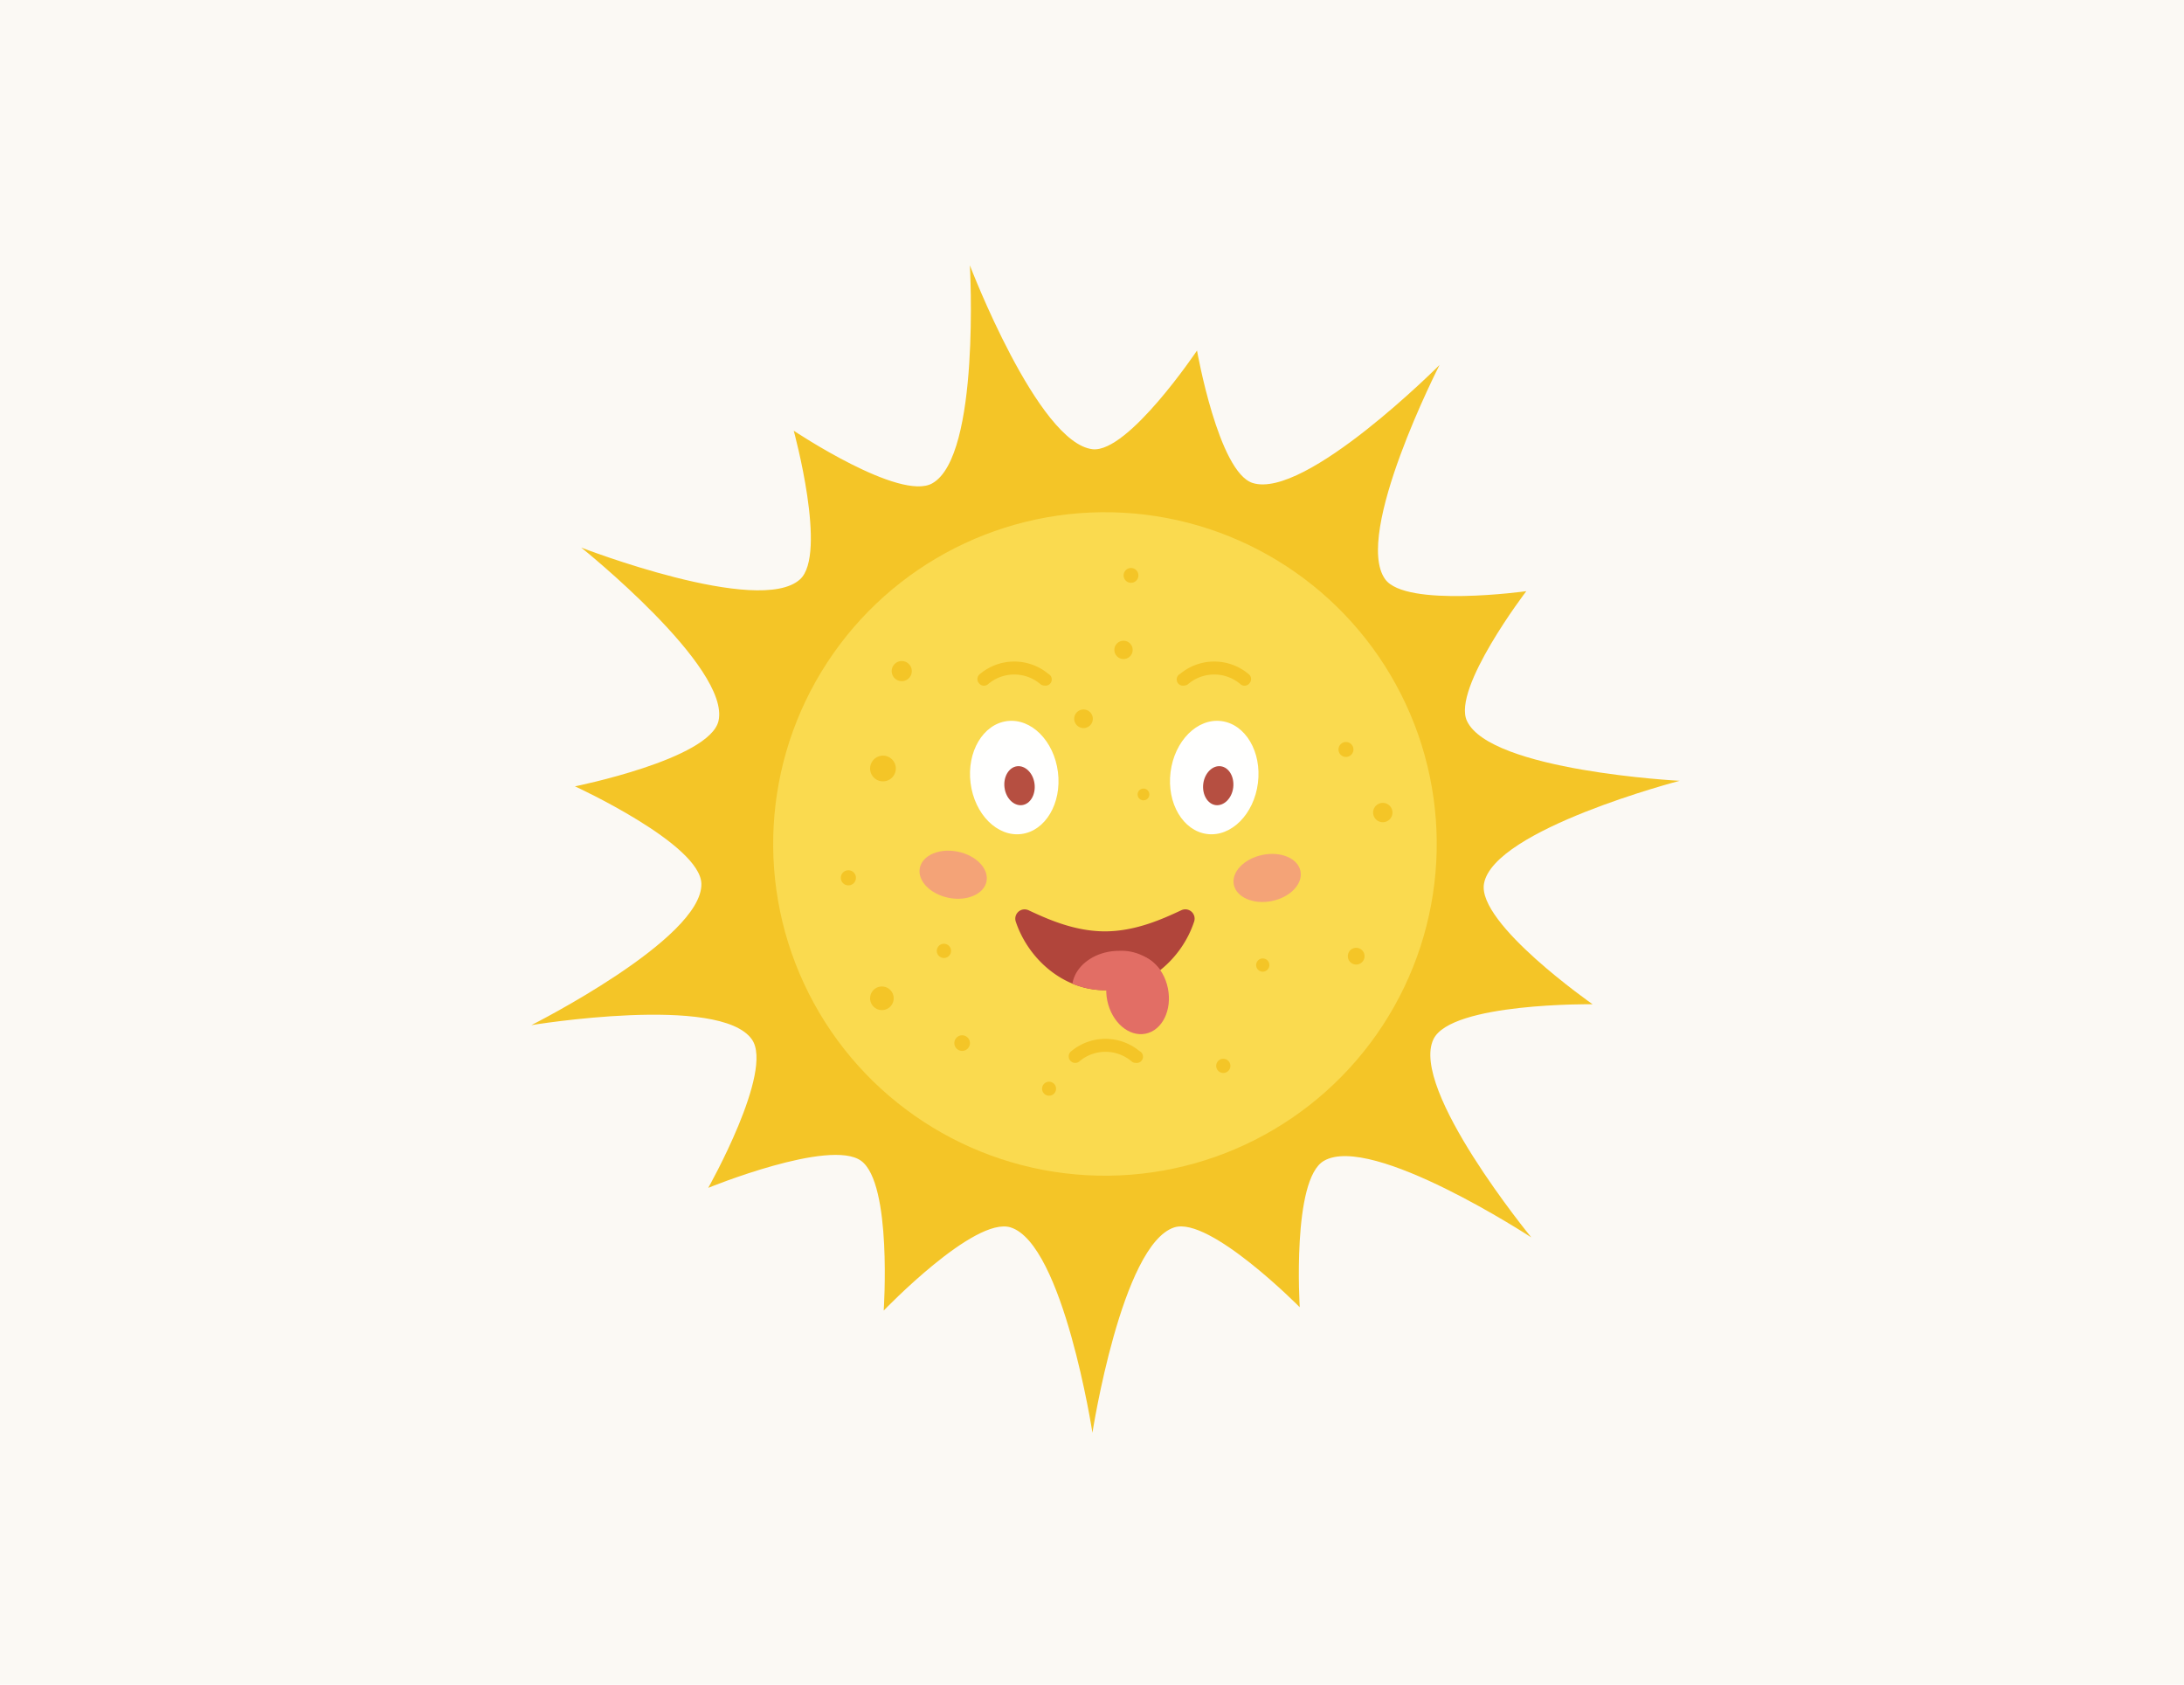 <svg id="Layer_13" data-name="Layer 13" xmlns="http://www.w3.org/2000/svg" viewBox="0 0 350 270"><defs><style>.cls-1{fill:#fbf9f4;}.cls-2{fill:#f4c527;}.cls-3{fill:#fada4f;}.cls-4{fill:#fffffe;}.cls-5{fill:#b64f41;}.cls-6{fill:#f4a377;}.cls-7{fill:#b1453b;}.cls-8{fill:#e26e65;}</style></defs><rect class="cls-1" width="350" height="270"/><path class="cls-2" d="M175.1,72c-8.8-1-19.67-29.47-19.67-29.47s1.71,30.52-6,34.92c-5.16,3-22.23-8.42-22.23-8.42s5.44,19.84,1,23.83c-6.57,5.94-35.06-5.1-35.06-5.1s24,19.21,22,27.81c-1.49,6.14-23,10.46-23,10.46s20.14,9.23,20.26,15.63c.16,8.85-27.25,22.64-27.25,22.64s30.27-5,35.35,2.3c3.56,5.07-7,23.78-7,23.78S133,182.41,138,186.05s3.62,24,3.62,24,14.54-15.16,20.34-13.33c8.44,2.67,13.11,32.91,13.11,32.91s4.68-30.18,13.11-32.91c5.67-1.83,20.11,12.79,20.11,12.79S207,189,212.17,186.05c7.66-4.46,33.23,12.27,33.23,12.27s-19.52-23.78-15.68-31.76c2.82-5.89,25.5-5.61,25.5-5.61s-18.54-12.93-17.4-19.33c1.56-8.72,31.36-16.48,31.36-16.48s-30.38-1.57-34.1-9.61c-2.4-5.18,9.52-20.78,9.52-20.78s-19.34,2.7-22.63-1.93c-5.14-7.21,8.73-34.33,8.73-34.33s-21.5,21.58-29.95,18.92c-5.49-1.73-8.92-21.23-8.92-21.23S180.81,72.61,175.1,72Z"/><circle class="cls-3" cx="177.07" cy="135.26" r="53.17" transform="translate(32.32 304.66) rotate(-86.86)"/><path class="cls-4" d="M187.59,123.74c-.63,5,2,9.44,5.86,9.93s7.51-3.17,8.14-8.17-2-9.44-5.86-9.93S188.22,118.74,187.59,123.74Z"/><path class="cls-4" d="M169.54,123.74c.63,5-2,9.44-5.86,9.93s-7.51-3.17-8.14-8.17,2-9.44,5.86-9.93S168.91,118.74,169.54,123.74Z"/><path class="cls-5" d="M192.83,125.62c-.21,1.72.69,3.26,2,3.42s2.59-1.09,2.8-2.81-.68-3.25-2-3.42S193.05,123.9,192.83,125.62Z"/><path class="cls-5" d="M165.79,125.62c.22,1.72-.68,3.26-2,3.42s-2.59-1.09-2.81-2.81.69-3.25,2-3.42S165.58,123.9,165.79,125.62Z"/><path class="cls-6" d="M197.73,141.81c.42,2,3.15,3.21,6.1,2.6s5-2.75,4.58-4.8-3.15-3.2-6.1-2.59S197.31,139.77,197.73,141.81Z"/><path class="cls-6" d="M158.09,141.3c-.42,2-3.15,3.2-6.1,2.59s-5-2.75-4.58-4.79,3.15-3.21,6.1-2.6S158.51,139.25,158.09,141.3Z"/><path class="cls-7" d="M164.83,145.89a1.49,1.49,0,0,0-2.05,1.81c2,6,7.62,11,14.29,11s12.33-5,14.3-11a1.49,1.49,0,0,0-2.06-1.81c-2.73,1.26-7.19,3.38-12.24,3.38S167.56,147.15,164.83,145.89Z"/><path class="cls-8" d="M177.45,160.38c.72,3.47,3.47,5.84,6.15,5.29s4.27-3.82,3.56-7.29-3.47-5.84-6.15-5.29S176.74,156.91,177.45,160.38Z"/><path class="cls-8" d="M171.86,157.66a13.61,13.61,0,0,0,5.21,1.05,14.08,14.08,0,0,0,8.87-3.22,7.79,7.79,0,0,0-6.56-3.1C175.53,152.39,172.35,154.68,171.86,157.66Z"/><path class="cls-2" d="M220.05,130.23a1.55,1.55,0,1,0,1.55-1.55A1.55,1.55,0,0,0,220.05,130.23Z"/><circle class="cls-2" cx="215.7" cy="120.12" r="1.2"/><circle class="cls-2" cx="181.25" cy="92.22" r="1.19"/><circle class="cls-2" cx="180.05" cy="104.16" r="1.47"/><path class="cls-2" d="M172.15,115.19a1.49,1.49,0,1,0,1.48-1.48A1.49,1.49,0,0,0,172.15,115.19Z"/><path class="cls-2" d="M182.31,127.32a.94.94,0,1,0,.94-.93A.94.94,0,0,0,182.31,127.32Z"/><path class="cls-2" d="M201.31,154.57a1.06,1.06,0,1,0,2.11,0,1.06,1.06,0,0,0-2.11,0Z"/><path class="cls-2" d="M216,153.24a1.34,1.34,0,1,0,1.34-1.33A1.33,1.33,0,0,0,216,153.24Z"/><circle class="cls-2" cx="196.04" cy="170.83" r="1.14"/><path class="cls-2" d="M167,174.49a1.12,1.12,0,1,0,1.11-1.12A1.12,1.12,0,0,0,167,174.49Z"/><path class="cls-2" d="M152.94,167.18a1.25,1.25,0,1,0,1.25-1.25A1.25,1.25,0,0,0,152.94,167.18Z"/><path class="cls-2" d="M139.44,160a1.89,1.89,0,1,0,1.89-1.89A1.89,1.89,0,0,0,139.44,160Z"/><path class="cls-2" d="M150.13,152.39a1.14,1.14,0,1,0,1.13-1.13A1.14,1.14,0,0,0,150.13,152.39Z"/><path class="cls-2" d="M134.75,140.68a1.21,1.21,0,1,0,1.2-1.2A1.21,1.21,0,0,0,134.75,140.68Z"/><path class="cls-2" d="M139.44,123.17a2.06,2.06,0,1,0,2.06-2.06A2.07,2.07,0,0,0,139.44,123.17Z"/><path class="cls-2" d="M142.9,107.56a1.61,1.61,0,1,0,1.61-1.61A1.61,1.61,0,0,0,142.9,107.56Z"/><path class="cls-2" d="M182,170.35a1,1,0,0,1-.61-.2,6.47,6.47,0,0,0-8.46,0,1,1,0,1,1-1.24-1.68,8.56,8.56,0,0,1,10.93,0,1,1,0,0,1-.62,1.88Z"/><path class="cls-2" d="M167.38,109.88a1.06,1.06,0,0,1-.61-.2,6.47,6.47,0,0,0-8.46,0,1,1,0,0,1-1.46-.23,1,1,0,0,1,.23-1.45A8.54,8.54,0,0,1,168,108a1,1,0,0,1-.62,1.88Z"/><path class="cls-2" d="M189.75,109.88a1.06,1.06,0,0,0,.61-.2,6.47,6.47,0,0,1,8.46,0,1,1,0,0,0,1.46-.23,1,1,0,0,0-.23-1.45,8.54,8.54,0,0,0-10.92,0,1,1,0,0,0,.62,1.88Z"/></svg>